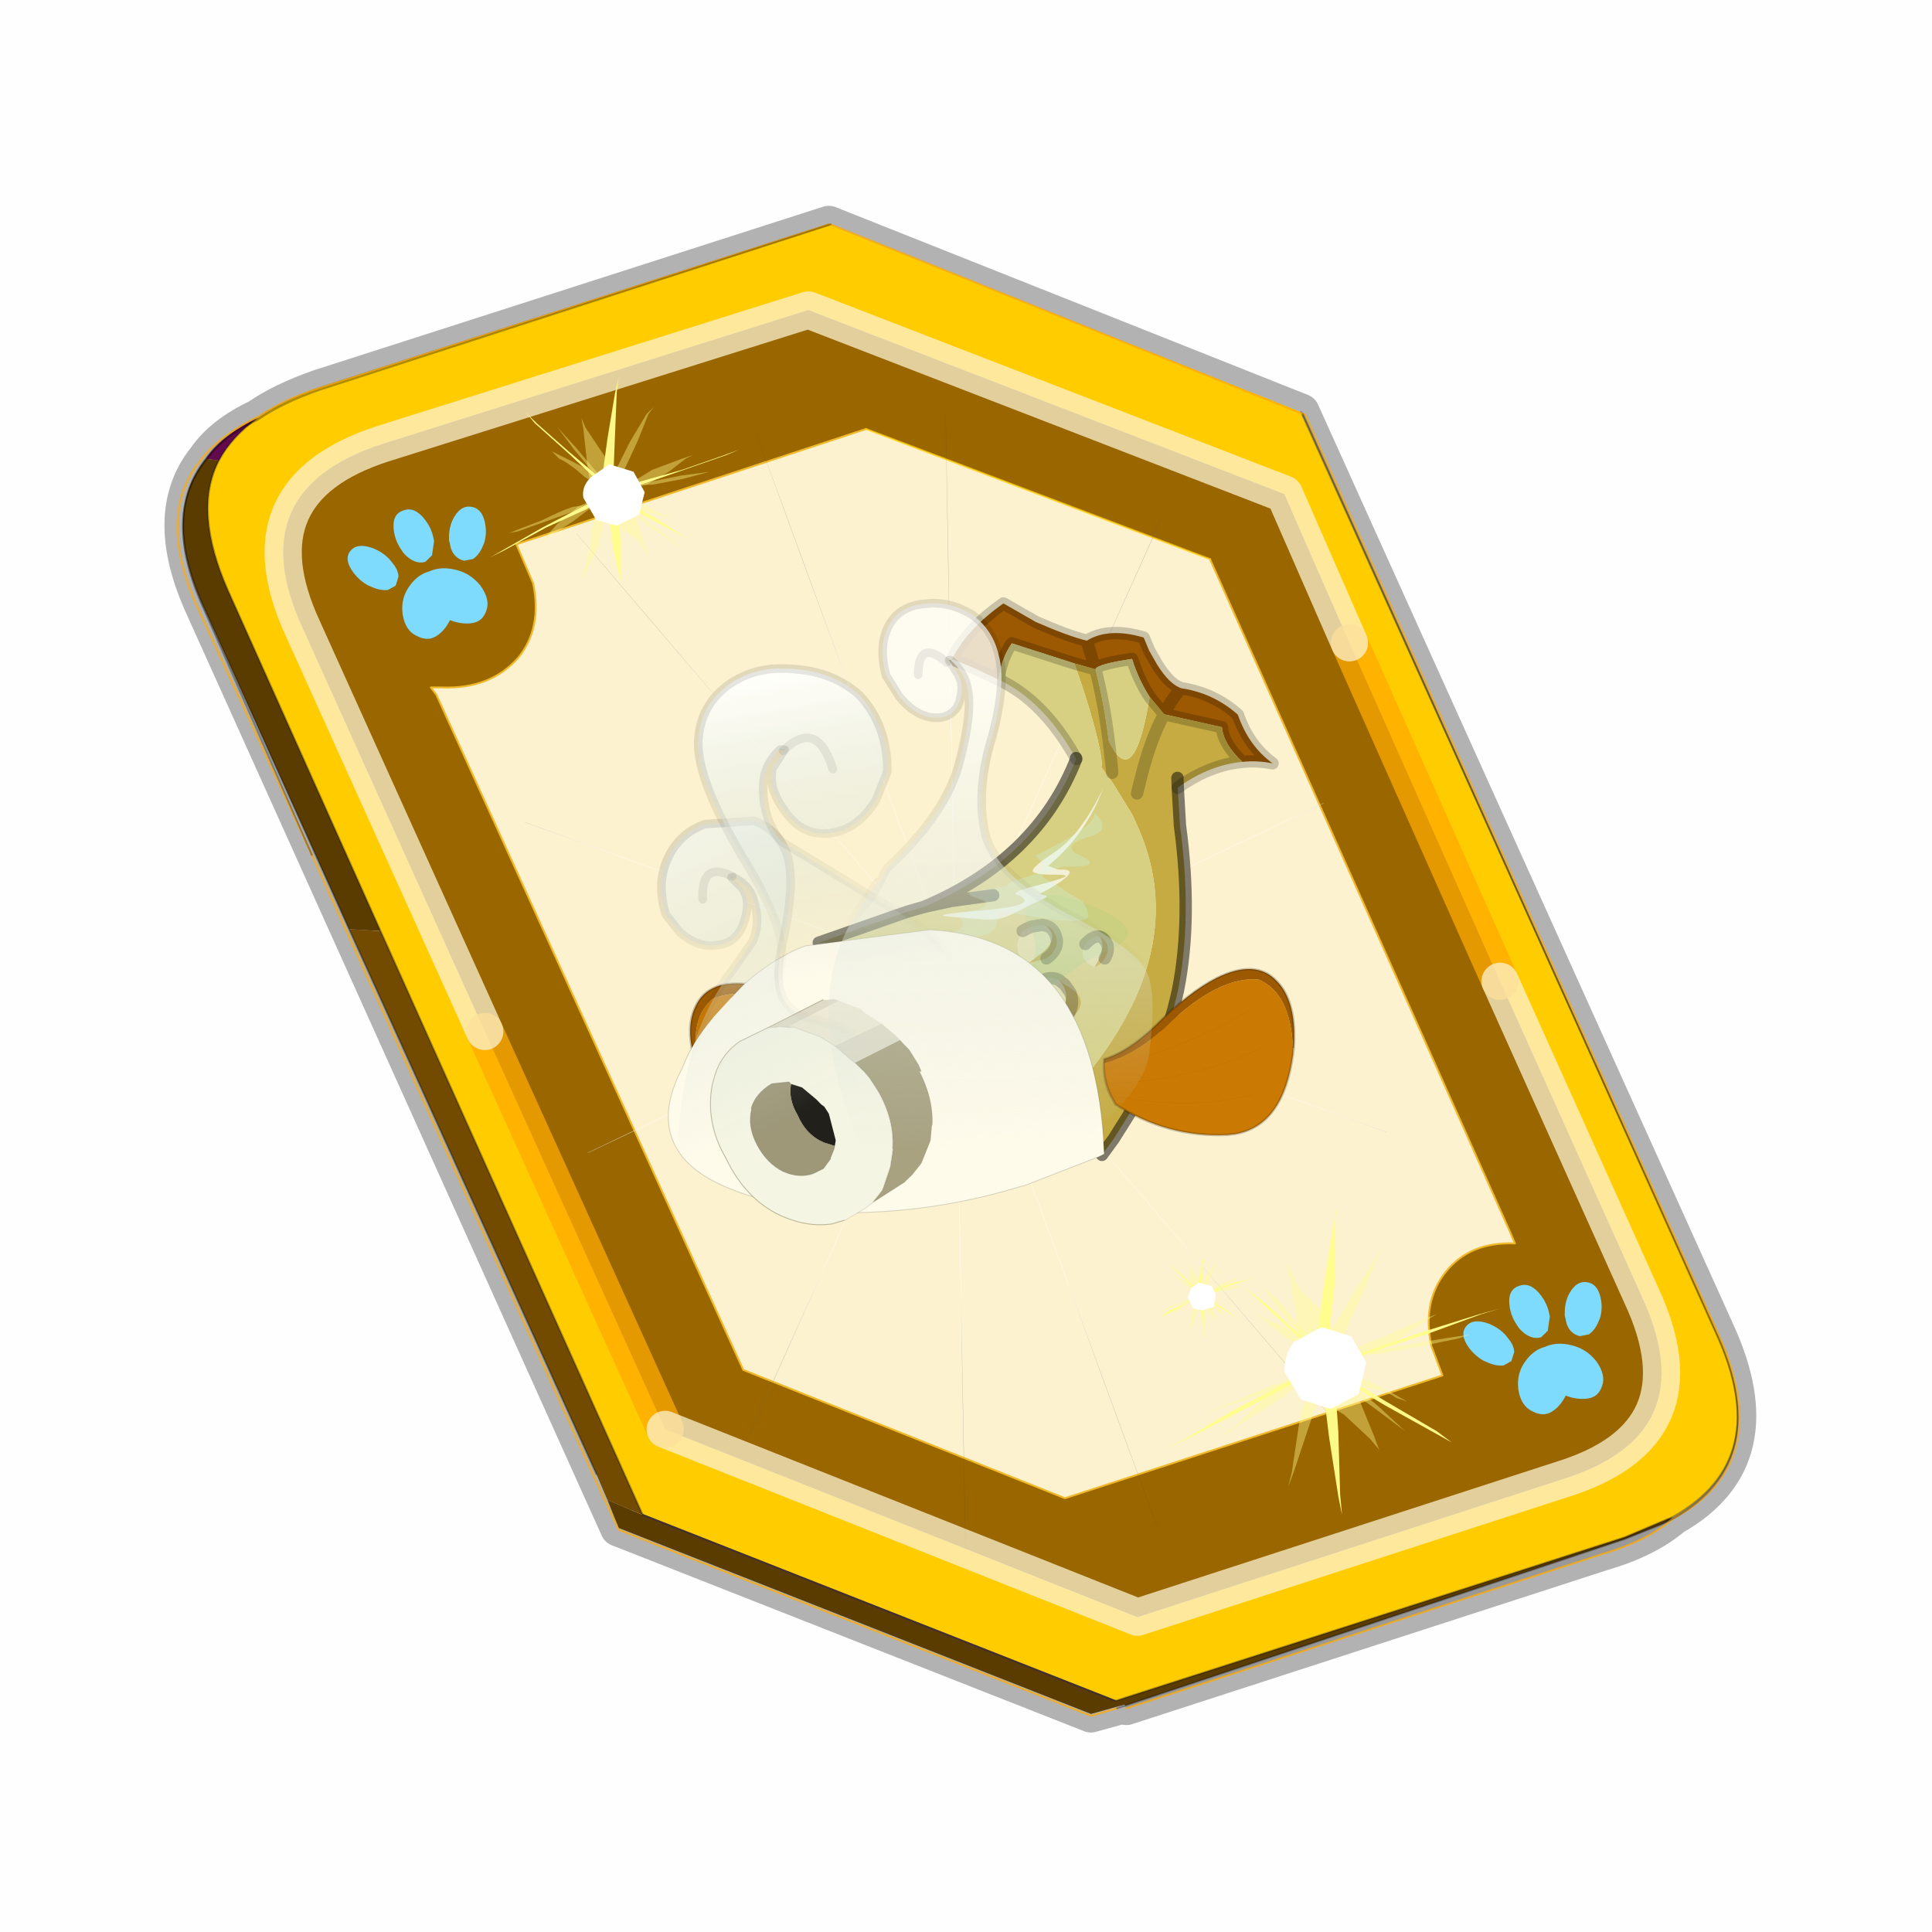 <?xml version="1.0" encoding="UTF-8" standalone="no"?>
<svg xmlns:xlink="http://www.w3.org/1999/xlink" height="60.0px" width="60.0px" xmlns="http://www.w3.org/2000/svg">
  <g transform="matrix(1.0, 0.0, 0.0, 1.0, 0.0, 0.0)">
    <use height="60.0" transform="matrix(1.0, 0.0, 0.0, 1.0, 0.0, 0.0)" width="60.0" xlink:href="#shape0"/>
    <use height="44.85" transform="matrix(1.155, 0.0, 0.0, 1.155, 5.122, 2.003)" width="42.8" xlink:href="#sprite0"/>
  </g>
  <defs>
    <g id="shape0" transform="matrix(1.0, 0.0, 0.0, 1.0, 0.0, 0.0)">
      <path d="M0.0 0.0 L60.0 0.0 60.0 60.0 0.0 60.0 0.0 0.0" fill="#000000" fill-opacity="0.004" fill-rule="evenodd" stroke="none"/>
    </g>
    <g id="sprite0" transform="matrix(1.0, 0.0, 0.0, 1.0, -5.95, -51.0)">
      <use height="41.05" transform="matrix(1.0, 0.0, 0.0, 1.0, 5.95, 54.8)" width="42.8" xlink:href="#sprite1"/>
      <clipPath id="clipPath0" transform="matrix(1.0, 0.0, 0.0, 1.0, 0.0, 0.0)">
        <path d="M46.35 90.05 L45.05 90.6 31.05 95.1 18.7 90.15 7.5 65.15 Q6.55 63.0 7.25 61.65 7.6 61.0 8.3 60.5 8.95 60.05 9.95 59.7 L23.65 55.3 36.35 60.35 47.5 85.05 Q49.1 88.5 46.35 90.05" fill="#003333" fill-rule="evenodd" stroke="none"/>
      </clipPath>
      <g clip-path="url(#clipPath0)">
        <use height="0.0" transform="matrix(1.0, 0.0, 0.0, 1.0, 6.45, 53.4)" width="0.0" xlink:href="#sprite5"/>
      </g>
      <use height="35.35" transform="matrix(0.457, -0.072, 0.072, 0.457, 17.488, 66.79)" width="38.3" xlink:href="#sprite6"/>
      <use height="40.2" transform="matrix(1.0, 0.0, 0.0, 1.0, 6.25, 55.25)" width="42.1" xlink:href="#shape12"/>
      <clipPath id="clipPath1" transform="matrix(1.0, 0.0, 0.0, 1.0, 0.0, 0.0)">
        <path d="M46.35 90.05 L45.05 90.6 31.05 95.1 18.7 90.15 7.5 65.15 Q6.55 63.0 7.25 61.65 7.6 61.0 8.3 60.5 8.95 60.05 9.95 59.7 L23.65 55.3 36.35 60.35 47.5 85.05 Q49.1 88.5 46.35 90.05" fill="#003333" fill-rule="evenodd" stroke="none"/>
      </clipPath>
      <g clip-path="url(#clipPath1)">
        <use height="0.0" transform="matrix(1.0, 0.0, 0.0, 1.0, 9.65, 51.0)" width="0.0" xlink:href="#sprite10"/>
        <use height="0.0" transform="matrix(1.0, 0.0, 0.0, 1.0, 9.65, 51.0)" width="0.0" xlink:href="#sprite10"/>
        <use height="30.6" transform="matrix(1.0, 0.0, 0.0, 1.0, 14.7, 59.4)" width="27.15" xlink:href="#shape13"/>
      </g>
      <use height="0.0" transform="matrix(0.141, -0.038, 0.111, 0.226, 27.2, 74.05)" width="0.0" xlink:href="#sprite3"/>
    </g>
    <g id="sprite1" transform="matrix(1.0, 0.0, 0.0, 1.0, 0.35, -1.45)">
      <use height="13.75" transform="matrix(0.239, -0.087, 0.1, 0.234, 34.25, 31.15)" width="15.1" xlink:href="#sprite2"/>
      <use height="13.75" transform="matrix(0.239, -0.087, 0.1, 0.234, 4.25, 10.3)" width="15.1" xlink:href="#sprite2"/>
      <use height="43.05" transform="matrix(1.0, 0.0, 0.0, 1.0, -1.35, 0.45)" width="44.8" xlink:href="#shape2"/>
      <use height="13.75" transform="matrix(0.239, -0.087, 0.1, 0.234, 34.25, 31.15)" width="15.1" xlink:href="#sprite2"/>
      <use height="13.75" transform="matrix(0.239, -0.087, 0.1, 0.234, 4.25, 10.3)" width="15.1" xlink:href="#sprite2"/>
      <use height="0.0" transform="matrix(0.141, -0.038, 0.111, 0.226, 20.25, 20.65)" width="0.0" xlink:href="#sprite3"/>
      <use height="211.45" transform="matrix(-0.155, 0.051, 0.084, 0.147, 22.604, 3.157)" width="136.6" xlink:href="#sprite4"/>
    </g>
    <g id="sprite2" transform="matrix(1.0, 0.0, 0.0, 1.0, 0.0, 0.0)">
      <use height="13.75" transform="matrix(1.0, 0.0, 0.0, 1.0, 0.0, 0.0)" width="15.1" xlink:href="#shape1"/>
    </g>
    <g id="shape1" transform="matrix(1.0, 0.0, 0.0, 1.0, 0.0, 0.0)">
      <path d="M10.75 4.9 Q10.75 4.6 10.9 4.35 11.25 3.45 11.95 2.75 13.3 1.5 14.35 2.1 15.4 2.7 14.95 4.45 14.7 5.4 14.1 6.15 L13.75 6.5 Q13.1 7.15 12.35 7.35 L11.4 7.2 Q10.95 6.9 10.75 6.4 10.5 5.75 10.75 4.9 M7.5 5.9 Q7.0 5.85 6.6 5.5 6.05 5.0 5.8 4.15 L5.7 3.6 Q5.55 2.65 5.8 1.7 6.25 0.0 7.5 0.0 L7.6 0.0 Q8.85 0.0 9.3 1.7 9.55 2.65 9.4 3.6 L9.3 4.15 8.5 5.5 7.6 5.9 7.5 5.9 M4.35 4.9 Q4.6 5.75 4.35 6.4 L3.7 7.2 2.75 7.35 Q2.0 7.15 1.35 6.5 L1.0 6.15 Q0.4 5.4 0.15 4.45 -0.3 2.7 0.75 2.1 1.8 1.5 3.15 2.75 3.85 3.45 4.2 4.35 L4.35 4.9 M5.5 13.7 Q4.45 13.9 3.65 12.95 2.75 12.0 3.2 10.25 3.7 8.5 5.25 7.6 6.4 6.9 7.55 7.0 8.75 6.9 9.9 7.6 11.45 8.5 11.95 10.25 12.35 12.0 11.5 12.95 10.7 13.9 9.65 13.7 8.55 13.5 7.55 12.6 6.55 13.5 5.5 13.7" fill="#7fdbfe" fill-rule="evenodd" stroke="none"/>
    </g>
    <g id="shape2" transform="matrix(1.0, 0.0, 0.0, 1.0, 1.35, -0.45)">
      <path d="M11.85 37.0 L0.7 12.25 Q-0.45 9.75 0.75 8.25 1.2 7.6 2.15 7.15 2.8 6.7 3.8 6.35 L17.5 1.95 30.2 7.0 41.35 31.7 Q42.95 35.15 40.2 36.7 39.5 37.3 38.3 37.65 L25.5 41.8 25.45 41.75 24.55 42.0 11.85 37.0 Z" fill="none" stroke="#000000" stroke-linecap="round" stroke-linejoin="round" stroke-opacity="0.298" stroke-width="1.0"/>
      <path d="M35.55 22.3 L31.5 13.2 29.75 9.2 16.95 4.25 5.5 7.85 Q1.65 9.1 3.35 12.8 L8.25 23.65 13.1 34.35 25.8 39.4 37.2 35.7 Q41.1 34.5 39.35 30.75 L35.55 22.3 M5.45 20.95 L1.35 11.8 Q0.4 9.65 1.1 8.3 1.45 7.65 2.15 7.15 2.8 6.7 3.8 6.35 L17.5 1.95 30.2 7.0 41.35 31.7 Q42.95 35.15 40.2 36.7 L38.9 37.25 25.2 41.65 12.5 36.65 5.45 20.95" fill="#ffcc00" fill-rule="evenodd" stroke="none"/>
      <path d="M31.5 13.2 L35.55 22.3 39.35 30.75 Q41.1 34.5 37.2 35.7 L25.8 39.4 13.1 34.35 8.25 23.65 3.35 12.8 Q1.65 9.1 5.5 7.85 L16.95 4.25 29.75 9.2 31.5 13.2 M18.5 7.45 L9.1 10.55 9.55 11.6 Q9.8 12.8 9.15 13.6 8.4 14.45 7.1 14.4 L6.8 14.4 6.95 14.6 15.2 32.75 23.85 36.2 34.0 32.9 33.7 32.1 Q33.45 30.9 34.1 30.1 34.75 29.3 35.95 29.35 L35.8 29.0 27.75 10.95 18.5 7.45" fill="#996600" fill-rule="evenodd" stroke="none"/>
      <path d="M27.75 10.95 L35.8 29.0 35.95 29.35 Q34.75 29.3 34.1 30.1 33.45 30.9 33.7 32.1 L34.0 32.9 23.85 36.2 15.2 32.75 6.95 14.6 6.8 14.4 7.1 14.4 Q8.4 14.45 9.15 13.6 9.8 12.8 9.55 11.6 L9.1 10.55 18.5 7.45 27.75 10.95" fill="#fcf2cf" fill-rule="evenodd" stroke="none"/>
      <path d="M1.1 8.3 L0.75 8.25 Q1.2 7.6 2.15 7.15 1.45 7.65 1.1 8.3" fill="#630a4c" fill-rule="evenodd" stroke="none"/>
      <path d="M1.1 8.3 Q0.4 9.65 1.35 11.8 L5.45 20.95 4.6 20.9 0.7 12.25 Q-0.45 9.75 0.75 8.25 L1.1 8.3 M12.5 36.65 L25.2 41.65 38.9 37.25 40.2 36.7 Q39.5 37.3 38.3 37.65 L25.5 41.8 25.45 41.75 24.55 42.0 11.85 37.0 11.55 36.25 12.5 36.65" fill="#5b3c00" fill-rule="evenodd" stroke="none"/>
      <path d="M4.6 20.9 L5.45 20.95 12.5 36.65 11.55 36.25 11.25 35.55 4.6 20.9" fill="#724b00" fill-rule="evenodd" stroke="none"/>
      <path d="M31.5 13.2 L35.55 22.3 M13.1 34.35 L8.25 23.65" fill="none" stroke="#ffaa00" stroke-linecap="round" stroke-linejoin="round" stroke-opacity="0.749" stroke-width="1.0"/>
      <path d="M35.55 22.3 L39.35 30.75 Q41.1 34.5 37.2 35.7 L25.8 39.4 13.1 34.35 M8.25 23.65 L3.35 12.8 Q1.65 9.1 5.5 7.85 L16.95 4.25 29.75 9.2 31.5 13.2" fill="none" stroke="#fcf2cf" stroke-linecap="round" stroke-linejoin="round" stroke-opacity="0.749" stroke-width="1.0"/>
      <path d="M27.75 10.95 L35.8 29.0 35.95 29.35 Q34.75 29.3 34.1 30.1 33.45 30.9 33.7 32.1 L34.0 32.9 23.85 36.2 15.2 32.75 6.95 14.6 6.8 14.4 7.1 14.4 Q8.4 14.45 9.15 13.6 9.8 12.8 9.55 11.6 L9.1 10.55 18.5 7.45" fill="none" stroke="#f0b92b" stroke-linecap="round" stroke-linejoin="round" stroke-width="0.05"/>
      <path d="M5.45 20.95 L1.35 11.8 Q0.4 9.65 1.1 8.3 1.45 7.65 2.15 7.15 2.8 6.7 3.8 6.35 L17.5 1.95 M0.75 8.25 Q-0.45 9.75 0.7 12.25 L4.6 20.9 11.25 35.55 M5.45 20.95 L12.5 36.65 M25.2 41.65 L38.9 37.25 40.2 36.7 Q42.95 35.15 41.35 31.7 L30.2 7.0 M0.75 8.25 Q1.2 7.6 2.15 7.15 M25.5 41.8 L38.3 37.65 Q39.5 37.3 40.2 36.7" fill="none" stroke="#000000" stroke-linecap="round" stroke-linejoin="round" stroke-opacity="0.302" stroke-width="0.05"/>
      <path d="M18.5 7.45 L27.75 10.95" fill="none" stroke="#ffcc00" stroke-linecap="round" stroke-linejoin="round" stroke-opacity="0.749" stroke-width="0.05"/>
      <path d="M12.5 36.65 L25.2 41.65" fill="none" stroke="#432f2f" stroke-linecap="round" stroke-linejoin="round" stroke-width="0.05"/>
    </g>
    <g id="sprite4" transform="matrix(1.0, 0.0, 0.0, 1.0, 0.0, -0.05)">
      <use height="211.55" transform="matrix(1.0, 0.0, 0.0, 1.0, -0.05, 0.0)" width="136.7" xlink:href="#shape3"/>
    </g>
    <g id="shape3" transform="matrix(1.0, 0.0, 0.0, 1.0, 0.05, 0.0)">
      <path d="M136.55 165.8 L68.6 106.0 68.4 106.0 118.25 201.5 M68.3 105.8 L68.35 105.8 68.3 105.8 68.3 105.85 68.4 106.0 68.3 106.0 86.55 211.5 M68.3 105.8 L68.3 105.85 68.3 106.0 68.15 105.95 18.25 151.55 M68.3 105.85 L68.25 105.85 68.3 106.0 50.0 193.2 M68.25 105.85 L68.15 105.95 0.05 97.7 M68.3 105.85 L68.25 105.8 68.25 105.85 M68.25 105.8 L68.2 105.7 0.0 45.7 M68.3 105.8 L68.25 105.75 68.25 105.8 M68.25 105.75 L68.2 105.7 18.25 10.05 M68.6 106.0 L68.35 105.8 118.25 60.15 M86.6 18.35 L68.3 105.8 M136.6 114.25 L68.6 106.0 M68.25 105.75 L49.95 0.05" fill="none" stroke="url(#gradient0)" stroke-linecap="round" stroke-linejoin="round" stroke-width="0.05"/>
    </g>
    <radialGradient cx="0" cy="0" gradientTransform="matrix(0.209, 0.0, 0.0, 0.177, 67.15, 107.2)" gradientUnits="userSpaceOnUse" id="gradient0" r="819.2" spreadMethod="pad">
      <stop offset="0.357" stop-color="#ffffff"/>
      <stop offset="0.671" stop-color="#000000" stop-opacity="0.0"/>
    </radialGradient>
    <g id="sprite6" transform="matrix(1.0, 0.0, 0.0, 1.0, -0.7, -3.7)">
      <use height="34.45" transform="matrix(1.0, 0.0, 0.0, 1.0, 0.7, 4.25)" width="38.3" xlink:href="#sprite7"/>
      <use height="36.35" transform="matrix(1.0, 0.0, 0.0, 1.0, 0.35, 3.2)" width="30.05" xlink:href="#shape11"/>
    </g>
    <g id="sprite7" transform="matrix(1.0, 0.0, 0.0, 1.0, -0.7, -4.45)">
      <use height="69.6" transform="matrix(0.478, 0.0, 0.0, 0.478, 2.175, 4.471)" width="77.05" xlink:href="#sprite8"/>
      <use height="16.5" transform="matrix(1.0, 0.0, 0.0, 1.0, 0.65, 22.45)" width="25.05" xlink:href="#shape10"/>
    </g>
    <g id="sprite8" transform="matrix(1.0, 0.0, 0.0, 1.0, -4.55, -9.35)">
      <use height="72.25" transform="matrix(-0.307, 0.006, 0.036, 0.277, 28.311, 50.067)" width="77.45" xlink:href="#sprite9"/>
      <use height="72.6" transform="matrix(1.0, 0.0, 0.0, 1.0, 20.7, 7.85)" width="62.4" xlink:href="#shape6"/>
      <use height="170.25" transform="matrix(0.456, 0.415, 0.169, -0.138, 20.405, 64.011)" width="29.9" xlink:href="#shape7"/>
      <use height="151.5" transform="matrix(0.141, 0.056, -0.033, 0.125, 43.35, 27.527)" width="118.45" xlink:href="#shape8"/>
      <use height="72.25" transform="matrix(0.307, 0.006, -0.036, 0.277, 55.889, 58.067)" width="77.45" xlink:href="#sprite9"/>
      <use height="16.95" transform="matrix(1.0, 0.0, 0.0, 1.0, 33.65, 36.8)" width="25.6" xlink:href="#shape9"/>
    </g>
    <g id="sprite9" transform="matrix(1.0, 0.0, 0.0, 1.0, 0.6, 0.65)">
      <use height="76.25" transform="matrix(1.0, 0.0, 0.0, 1.0, -2.6, -2.65)" width="81.45" xlink:href="#shape5"/>
    </g>
    <g id="shape5" transform="matrix(1.0, 0.0, 0.0, 1.0, 2.6, 2.65)">
      <path d="M75.9 37.1 L75.55 39.7 75.55 37.05 75.9 37.1" fill="#a1b08a" fill-rule="evenodd" stroke="none"/>
      <path d="M75.55 37.05 L75.9 37.05 75.9 37.1 75.55 37.05" fill="#c6ab42" fill-rule="evenodd" stroke="none"/>
      <path d="M0.1 32.45 Q12.2 30.8 24.4 20.85 24.65 20.6 24.85 20.45 L25.25 20.1 Q46.75 1.35 62.55 5.3 75.2 12.95 75.55 37.05 L75.55 39.7 Q70.95 70.15 51.75 70.95 L49.1 70.9 48.3 70.85 Q24.55 68.45 4.3 50.95 L2.4 46.7 Q1.35 43.95 0.75 41.2 0.1 38.1 0.05 35.1 0.0 33.75 0.1 32.45 M58.45 54.95 Q32.55 58.05 2.4 46.7 32.55 58.05 58.45 54.95 M59.4 17.8 Q34.8 29.9 0.05 35.1 34.8 29.9 59.4 17.8 M62.35 35.45 Q33.0 45.6 0.75 41.2 33.0 45.6 62.35 35.45" fill="#ca7902" fill-rule="evenodd" stroke="none"/>
      <path d="M0.1 32.45 L0.25 30.6 Q9.95 28.9 21.3 18.95 34.7 6.6 45.9 2.15 61.7 -3.9 69.8 7.1 71.55 9.35 72.8 12.05 77.25 21.6 75.9 37.05 L75.55 37.05 Q75.2 12.95 62.55 5.3 46.75 1.35 25.25 20.1 L24.85 20.45 Q24.65 20.6 24.4 20.85 12.2 30.8 0.1 32.45" fill="#9c5901" fill-rule="evenodd" stroke="none"/>
      <path d="M2.4 46.7 Q32.55 58.05 58.45 54.95 M0.05 35.1 Q34.8 29.9 59.4 17.8 M0.75 41.2 Q33.0 45.6 62.35 35.45" fill="none" stroke="#000000" stroke-linecap="square" stroke-linejoin="miter-clip" stroke-miterlimit="3.0" stroke-opacity="0.153" stroke-width="0.05"/>
      <path d="M75.9 37.05 Q77.25 21.6 72.8 12.05 71.55 9.35 69.8 7.1 61.7 -3.9 45.9 2.15 34.7 6.6 21.3 18.95 9.95 28.9 0.25 30.6 L0.1 32.45 Q0.0 33.75 0.05 35.1 0.1 38.1 0.75 41.2 1.35 43.95 2.4 46.7 L4.3 50.95 Q24.55 68.45 48.3 70.85 L49.1 70.9 51.75 70.95 Q70.95 70.15 75.55 39.7 L75.9 37.1 75.9 37.05" fill="none" stroke="#000000" stroke-linecap="square" stroke-linejoin="miter-clip" stroke-miterlimit="3.0" stroke-opacity="0.2" stroke-width="1.0"/>
      <path d="M2.4 46.7 L1.4 46.55" fill="none" stroke="#000000" stroke-linecap="square" stroke-linejoin="miter-clip" stroke-miterlimit="3.0" stroke-opacity="0.2" stroke-width="0.05"/>
    </g>
    <g id="shape6" transform="matrix(1.0, 0.0, 0.0, 1.0, -20.7, -7.85)">
      <path d="M49.5 19.15 Q46.0 16.7 44.3 15.85 46.65 12.5 51.55 10.1 L55.1 12.95 Q58.7 15.25 60.85 16.15 63.75 14.95 67.75 16.85 L68.15 18.5 68.85 20.35 Q69.95 22.95 71.3 23.65 75.1 24.85 77.6 27.9 78.3 31.85 80.85 34.4 79.1 33.75 77.25 33.65 75.3 31.15 75.45 29.1 L68.75 26.45 67.35 24.1 Q66.35 21.85 65.95 19.2 61.65 19.15 61.35 19.75 L58.95 18.65 51.8 15.05 Q50.3 16.6 49.5 19.15 M60.85 16.15 L61.35 19.75 60.85 16.15 M71.3 23.65 Q69.95 24.75 68.75 26.45 69.95 24.75 71.3 23.65" fill="#9c5901" fill-rule="evenodd" stroke="none"/>
      <path d="M77.25 33.65 Q73.4 33.4 69.35 35.35 L69.0 35.55 68.55 40.1 Q68.3 51.4 65.2 59.85 62.15 67.7 56.75 74.1 L54.65 76.5 52.95 78.2 32.5 78.2 27.3 77.4 26.8 58.6 Q33.3 64.15 42.5 68.85 40.75 73.9 48.4 68.45 L51.9 68.55 52.5 68.45 Q67.35 55.1 63.6 40.0 L63.05 37.95 61.3 33.75 60.25 31.7 60.1 31.4 60.3 31.55 Q60.7 28.45 58.95 18.65 L61.35 19.75 Q61.75 23.8 61.6 28.6 L61.45 32.2 61.4 32.5 61.45 32.2 61.6 28.6 Q63.6 35.4 67.35 24.1 L68.75 26.45 75.45 29.1 Q75.3 31.15 77.25 33.65 M69.0 35.55 L69.15 34.35 69.0 35.55 M68.75 26.45 Q66.65 29.2 64.8 33.55 L64.0 35.45 64.8 33.55 Q66.65 29.2 68.75 26.45" fill="#c6ab42" fill-rule="evenodd" stroke="none"/>
      <path d="M26.8 58.6 L26.45 47.85 22.95 47.35 34.2 45.3 36.25 45.05 Q50.75 41.45 57.35 30.15 54.55 22.5 49.5 19.15 50.3 16.6 51.8 15.05 L58.95 18.65 Q60.7 28.45 60.3 31.55 L60.1 31.4 60.25 31.7 61.3 33.75 63.05 37.95 63.6 40.0 Q67.35 55.1 52.5 68.45 L51.9 68.55 48.4 68.45 Q40.75 73.9 42.5 68.85 33.3 64.15 26.8 58.6 M61.35 19.75 Q61.65 19.15 65.95 19.2 66.35 21.85 67.35 24.1 63.6 35.4 61.6 28.6 61.75 23.8 61.35 19.75 M57.35 30.05 L57.35 30.15 57.35 30.05 M44.8 44.95 L39.65 44.85 36.25 45.05 39.65 44.85 44.8 44.95" fill="#d7d082" fill-rule="evenodd" stroke="none"/>
      <path d="M49.5 19.15 Q46.0 16.7 44.3 15.85 46.65 12.5 51.55 10.1 L55.1 12.95 Q58.7 15.25 60.85 16.15 63.75 14.95 67.75 16.85 L68.15 18.5 68.85 20.35 Q69.95 22.95 71.3 23.65 75.1 24.85 77.6 27.9 78.3 31.85 80.85 34.4 79.1 33.75 77.25 33.65 73.4 33.4 69.35 35.35 L69.0 35.55 M57.35 30.15 Q54.55 22.5 49.5 19.15 50.3 16.6 51.8 15.05 L58.95 18.65 61.35 19.75 60.85 16.15 M68.75 26.45 L75.45 29.1 Q75.3 31.15 77.25 33.65 M61.35 19.75 Q61.65 19.15 65.95 19.2 66.35 21.85 67.35 24.1 L68.75 26.45 Q69.95 24.75 71.3 23.65 M61.4 32.5 L61.45 32.2 61.6 28.6 Q61.75 23.8 61.35 19.75 M64.0 35.45 L64.8 33.55 Q66.65 29.2 68.75 26.45" fill="none" stroke="#000000" stroke-linecap="round" stroke-linejoin="round" stroke-opacity="0.2" stroke-width="1.5"/>
      <path d="M69.0 35.55 L68.55 40.1 Q68.3 51.4 65.2 59.85 62.15 67.7 56.75 74.1 L54.65 76.5 52.95 78.2 M22.95 47.35 L34.2 45.3 36.25 45.05 Q50.75 41.45 57.35 30.15 L57.35 30.05 M69.15 34.35 L69.0 35.55 M36.25 45.05 L39.65 44.85 44.8 44.95" fill="none" stroke="#000000" stroke-linecap="round" stroke-linejoin="round" stroke-opacity="0.498" stroke-width="1.5"/>
      <path d="M50.55 49.65 L50.55 49.6 Q51.55 50.05 51.6 51.5 51.5 52.85 50.0 53.55 L47.7 53.8 49.65 52.75 Q51.85 51.35 50.75 49.9 L50.65 49.7 50.55 49.65 M44.6 54.55 Q45.25 54.8 45.6 55.45 L45.65 55.5 46.05 56.95 Q46.0 58.7 44.2 59.75 46.0 58.7 46.05 56.95 L45.65 55.5 Q48.7 57.8 45.25 59.55 L44.2 59.75 Q43.45 59.75 43.05 59.4 46.6 57.45 45.1 55.2 L44.6 54.55 M51.05 56.35 L51.7 57.05 Q54.55 59.15 52.35 60.85 50.2 62.6 49.05 61.45 52.6 59.45 51.35 56.8 L51.05 56.35 M56.8 51.95 Q57.3 52.15 57.55 53.0 57.7 53.85 57.0 54.65 56.35 55.35 55.6 55.5 57.3 53.6 56.9 52.2 L56.8 51.95 M51.2 61.1 Q52.5 59.9 52.25 58.2 L51.7 57.05 52.25 58.2 Q52.5 59.9 51.2 61.1 M51.5 62.95 L51.0 62.45 51.75 63.0 Q53.8 66.1 49.15 66.8 51.05 66.35 51.65 64.9 51.95 63.7 51.5 62.95 51.95 63.7 51.65 64.9 51.05 66.35 49.15 66.8 L49.1 66.85 48.8 66.9 46.5 66.55 Q52.8 65.7 51.5 62.95" fill="#c6ab42" fill-rule="evenodd" stroke="none"/>
      <path d="M50.55 49.6 L50.55 49.65 50.4 49.55 50.55 49.6" fill="#7c2e2e" fill-rule="evenodd" stroke="none"/>
      <path d="M50.55 49.65 L50.65 49.7 50.75 49.9 Q51.85 51.35 49.65 52.75 L47.7 53.8 Q45.7 52.05 47.65 49.8 48.3 49.55 48.85 49.45 L49.1 49.45 50.2 49.45 50.4 49.55 50.55 49.65 M44.6 54.55 L45.1 55.2 Q46.6 57.45 43.05 59.4 40.55 57.5 40.9 55.0 43.3 54.05 44.6 54.55 M47.4 56.9 Q49.75 55.4 51.05 56.35 L51.35 56.8 Q52.6 59.45 49.05 61.45 46.35 58.75 47.4 56.9 M56.8 51.95 L56.9 52.2 Q57.3 53.6 55.6 55.5 53.65 54.2 54.95 52.55 56.1 51.65 56.8 51.95 M51.0 62.45 L51.5 62.95 Q52.8 65.7 46.5 66.55 43.35 63.65 46.95 61.85 L49.4 61.9 51.0 62.45" fill="#e2dea5" fill-rule="evenodd" stroke="none"/>
      <path d="M50.0 53.55 Q51.5 52.85 51.6 51.5 51.55 50.05 50.55 49.6 L50.4 49.55 50.2 49.45 49.1 49.45 48.85 49.45 Q48.3 49.55 47.65 49.8 M45.6 55.45 Q45.25 54.8 44.6 54.55 43.3 54.05 40.9 55.0 M44.2 59.75 Q46.0 58.7 46.05 56.95 L45.65 55.5 M47.4 56.9 Q49.75 55.4 51.05 56.35 L51.7 57.05 52.25 58.2 Q52.5 59.9 51.2 61.1 M57.0 54.65 Q57.7 53.85 57.55 53.0 57.3 52.15 56.8 51.95 56.1 51.65 54.95 52.55 M51.0 62.45 L51.5 62.95 Q51.95 63.7 51.65 64.9 51.05 66.35 49.15 66.8 L48.8 66.9 M51.0 62.45 L49.4 61.9 46.95 61.85" fill="none" stroke="#010101" stroke-linecap="round" stroke-linejoin="round" stroke-opacity="0.302" stroke-width="1.5"/>
    </g>
    <g id="shape7" transform="matrix(1.0, 0.0, 0.0, 1.0, 21.5, -7.75)">
      <path d="M3.9 10.0 Q-0.95 19.8 3.9 35.45 8.7 51.1 3.25 75.65 -2.25 100.15 -0.1 111.0 0.55 139.35 4.3 160.95 8.0 182.5 -5.15 174.2 -18.3 165.95 -12.1 147.0 -2.95 137.05 -5.85 107.75 -8.75 78.45 -17.9 58.75 -27.1 39.05 3.9 10.0" fill="url(#gradient1)" fill-rule="evenodd" stroke="none"/>
      <path d="M3.9 10.0 Q-0.95 19.8 3.9 35.45 8.7 51.1 3.25 75.65 -2.25 100.15 -0.1 111.0" fill="none" stroke="#759e3f" stroke-linecap="round" stroke-linejoin="round" stroke-opacity="0.255" stroke-width="1.5"/>
    </g>
    <linearGradient gradientTransform="matrix(0.0, -0.076, 0.016, 0.0, -7.0, 101.5)" gradientUnits="userSpaceOnUse" id="gradient1" spreadMethod="pad" x1="-819.2" x2="819.2">
      <stop offset="0.0" stop-color="#16cc71" stop-opacity="0.063"/>
      <stop offset="1.0" stop-color="#b1c991" stop-opacity="0.329"/>
    </linearGradient>
    <g id="shape8" transform="matrix(1.0, 0.0, 0.0, 1.0, 59.2, 75.75)">
      <path d="M56.15 -62.9 Q44.4 -22.1 21.2 7.7 29.0 9.25 30.55 8.8 35.4 7.25 37.55 7.65 45.1 9.0 17.9 34.5 16.4 35.75 20.9 35.5 25.4 35.25 19.25 40.05 13.05 44.8 2.2 54.75 -8.7 64.65 -14.75 67.3 -20.8 69.95 -28.6 71.05 L-54.15 75.25 Q-71.9 78.35 -27.2 62.25 17.45 46.15 0.75 41.05 -9.3 41.5 10.85 29.95 31.0 18.35 35.15 14.8 39.25 11.2 27.05 14.55 14.8 17.9 10.2 16.6 5.6 15.25 25.35 -6.25 45.05 -27.75 59.25 -75.75 L56.15 -62.9" fill="#ffffff" fill-opacity="0.671" fill-rule="evenodd" stroke="none"/>
    </g>
    <g id="shape9" transform="matrix(1.0, 0.0, 0.0, 1.0, -33.65, -36.8)">
      <path d="M53.9 42.85 Q59.3 43.85 55.45 41.45 54.3 40.25 56.95 39.8 60.65 39.6 58.4 36.8 59.25 38.35 50.6 41.0 52.4 43.1 50.05 43.25 L47.15 43.7 46.75 43.95 46.65 44.1 43.3 44.15 Q40.85 44.0 42.8 45.0 44.8 45.95 42.8 46.35 L39.9 46.55 Q42.95 49.55 33.65 48.3 36.9 49.55 38.1 52.0 39.3 54.5 40.65 53.45 42.0 52.4 40.0 50.55 39.15 49.55 39.55 49.55 L41.25 49.75 43.65 49.45 Q44.45 49.1 44.8 48.2 L45.0 47.35 Q44.75 46.85 46.45 47.35 56.0 50.75 55.85 49.05 55.7 47.35 54.9 46.95 L53.75 46.0 53.05 45.3 51.45 44.05 Q50.1 43.05 53.9 42.85" fill="#ccffff" fill-opacity="0.231" fill-rule="evenodd" stroke="none"/>
    </g>
    <g id="shape10" transform="matrix(1.0, 0.0, 0.0, 1.0, -0.65, -22.45)">
      <path d="M5.45 25.0 L6.3 24.35 Q7.45 23.6 8.65 23.15 9.4 22.85 10.15 22.7 L17.45 22.9 Q26.55 24.8 25.55 36.4 L25.5 36.8 25.45 37.35 25.15 37.45 20.55 38.45 20.4 38.45 20.05 38.5 Q14.75 39.2 9.6 38.3 3.75 36.7 1.75 34.45 -0.45 31.9 2.0 28.6 2.8 27.2 4.2 26.0 L5.45 25.0" fill="#fffbeb" fill-rule="evenodd" stroke="none"/>
      <path d="M4.2 26.0 Q2.8 27.2 2.0 28.6 -0.45 31.9 1.75 34.45 3.75 36.7 9.6 38.3 14.75 39.2 20.05 38.5 L20.4 38.45 20.55 38.45 25.15 37.45 25.45 37.35 25.5 36.8 25.55 36.4 Q26.55 24.8 17.45 22.9 L10.15 22.7 Q9.4 22.85 8.65 23.15 7.45 23.6 6.3 24.35 L5.45 25.0" fill="none" stroke="#000000" stroke-linecap="round" stroke-linejoin="round" stroke-opacity="0.153" stroke-width="0.05"/>
      <path d="M14.75 28.95 L14.95 29.25 15.2 29.6 15.6 30.55 15.7 30.95 15.6 30.95 Q16.15 32.65 15.85 34.1 L15.8 34.2 15.65 34.8 15.6 35.0 14.95 36.1 14.85 36.25 14.25 36.8 13.75 37.15 11.7 38.05 12.35 37.45 12.45 37.3 13.05 36.15 13.35 35.2 13.35 35.1 Q13.7 33.5 13.05 31.75 L12.65 30.85 12.4 30.45 11.95 29.85 14.75 28.95" fill="#a8a281" fill-rule="evenodd" stroke="none"/>
      <path d="M11.6 26.15 L12.65 26.75 12.75 26.8 13.0 27.1 13.45 27.5 13.5 27.55 13.85 27.85 10.95 28.7 10.9 28.65 10.2 28.05 10.1 28.0 8.75 27.25 8.6 27.25 8.6 27.15 11.6 26.15" fill="#ede9d4" fill-rule="evenodd" stroke="none"/>
      <path d="M14.75 28.95 L11.95 29.85 11.85 29.75 10.95 28.7 13.85 27.85 14.4 28.5 14.5 28.6 14.75 28.95 M11.6 26.15 L8.6 27.15 8.6 27.25 8.35 27.2 8.0 27.1 7.7 27.1 7.3 27.05 10.7 25.95 10.9 26.0 11.15 26.0 11.3 26.0 11.6 26.15" fill="#dedac7" fill-rule="evenodd" stroke="none"/>
      <path d="M11.95 29.85 L12.4 30.45 12.65 30.85 13.05 31.75 Q13.7 33.5 13.35 35.1 L13.35 35.2 13.05 36.15 12.45 37.3 12.35 37.45 11.7 38.05 11.25 38.3 10.0 38.8 9.95 38.8 9.2 38.9 Q7.75 38.9 6.3 37.95 4.45 36.7 3.7 34.2 2.8 31.9 3.6 29.75 L3.7 29.55 Q4.1 28.55 5.0 27.9 L5.5 27.6 7.3 27.05 7.7 27.1 8.0 27.1 8.35 27.2 8.6 27.25 8.75 27.25 10.1 28.0 10.2 28.05 10.9 28.65 10.95 28.7 11.85 29.75 11.95 29.85" fill="#f5f5e3" fill-rule="evenodd" stroke="none"/>
      <path d="M11.95 29.85 L12.4 30.45 12.65 30.85 13.05 31.75 Q13.7 33.5 13.35 35.1 L13.35 35.2 13.05 36.15 12.45 37.3 12.35 37.45 11.7 38.05 13.75 37.15 M8.6 27.25 L8.75 27.25 10.1 28.0 10.2 28.05 10.9 28.65 10.95 28.7 11.85 29.75 11.95 29.85 M7.3 27.05 L7.7 27.1 8.0 27.1 8.35 27.2 8.6 27.25 M10.0 38.8 L11.25 38.3 11.7 38.05" fill="none" stroke="#000000" stroke-linecap="round" stroke-linejoin="round" stroke-opacity="0.102" stroke-width="0.05"/>
      <path d="M10.7 25.95 L7.3 27.05 5.5 27.6 5.0 27.9 Q4.1 28.55 3.7 29.55 L3.6 29.75 Q2.8 31.9 3.7 34.2 4.45 36.7 6.3 37.95 7.75 38.9 9.2 38.9 L9.95 38.8" fill="none" stroke="#9e9879" stroke-linecap="round" stroke-linejoin="round" stroke-opacity="0.69" stroke-width="0.05"/>
      <path d="M10.05 34.45 L10.15 34.15 10.15 34.1 10.0 32.55 9.8 32.1 9.65 31.95 9.4 31.6 8.7 30.8 8.1 30.5 Q7.8 31.35 8.2 32.35 8.5 33.55 9.45 34.15 L10.05 34.45" fill="#22201a" fill-rule="evenodd" stroke="none"/>
      <path d="M10.05 34.45 L9.45 34.15 Q8.5 33.55 8.2 32.35 7.8 31.35 8.1 30.5 L8.0 30.35 7.95 30.35 7.0 30.3 Q6.0 30.7 5.6 31.5 L5.6 31.6 Q5.2 32.55 5.6 33.7 6.0 34.85 6.85 35.45 7.7 36.0 8.55 35.85 L9.2 35.65 9.7 35.15 9.7 35.1 10.0 34.6 10.05 34.45" fill="#9e9879" fill-rule="evenodd" stroke="none"/>
      <path d="M8.1 30.5 L8.7 30.8 9.4 31.6 9.65 31.95 9.8 32.1 10.0 32.55 10.15 34.1 10.15 34.15 10.05 34.45 9.45 34.15 Q8.5 33.55 8.2 32.35 7.8 31.35 8.1 30.5 L8.0 30.35 7.95 30.35 7.0 30.3 Q6.0 30.7 5.6 31.5 L5.6 31.6 Q5.2 32.55 5.6 33.7 6.0 34.85 6.85 35.45 7.7 36.0 8.55 35.85 L9.2 35.65 9.7 35.15 9.7 35.1 10.0 34.6 10.05 34.45" fill="none" stroke="#000000" stroke-linecap="round" stroke-linejoin="round" stroke-opacity="0.102" stroke-width="0.05"/>
    </g>
    <g id="shape11" transform="matrix(1.0, 0.0, 0.0, 1.0, -0.35, -3.2)">
      <path d="M6.65 17.9 Q7.45 18.45 7.6 19.3 7.85 20.7 7.2 21.75 L5.7 23.3 Q3.45 25.4 2.2 28.75 0.95 32.15 1.1 33.6 1.25 35.0 3.5 35.65 L7.15 35.9 Q8.45 35.5 9.55 34.55 10.65 33.6 11.65 31.3 12.65 29.0 12.35 28.35 12.1 27.6 9.75 26.7 7.45 25.7 8.85 22.25 10.2 18.75 9.95 17.1 9.65 15.55 8.35 14.85 L5.5 14.6 Q4.0 14.9 3.15 16.1 2.15 17.5 2.45 19.45 L3.1 20.6 Q4.0 21.65 5.05 21.65 6.25 21.75 6.85 20.6 7.35 19.65 7.2 19.0 L7.1 18.65 6.55 17.9 6.65 17.9" fill="url(#gradient2)" fill-rule="evenodd" stroke="none"/>
      <path d="M6.55 17.9 L7.1 18.65 7.2 19.0 Q7.35 19.65 6.85 20.6 6.25 21.75 5.05 21.65 4.0 21.65 3.1 20.6 L2.45 19.45 Q2.15 17.5 3.15 16.1 4.0 14.9 5.5 14.6 L8.35 14.85 Q9.65 15.55 9.95 17.1 10.2 18.75 8.85 22.25 7.45 25.7 9.75 26.7 12.1 27.6 12.35 28.35 12.65 29.0 11.65 31.3 10.65 33.6 9.55 34.55 8.45 35.5 7.15 35.9 L3.5 35.65 Q1.25 35.0 1.1 33.6 0.95 32.15 2.2 28.75 3.45 25.4 5.7 23.3 L7.2 21.75 Q7.85 20.7 7.6 19.3 7.45 18.45 6.65 17.9" fill="none" stroke="url(#gradient3)" stroke-linecap="round" stroke-linejoin="round" stroke-width="0.5"/>
      <path d="M6.65 17.9 L6.55 17.9 Z" fill="none" stroke="url(#gradient4)" stroke-linecap="round" stroke-linejoin="round" stroke-width="0.05"/>
      <path d="M6.6 17.85 Q4.95 16.65 4.7 18.9" fill="none" stroke="#000000" stroke-linecap="round" stroke-linejoin="round" stroke-opacity="0.071" stroke-width="0.5"/>
      <path d="M10.75 11.05 L9.85 12.05 9.75 12.55 Q9.6 13.45 10.3 14.75 11.15 16.3 12.8 16.25 14.35 16.2 15.55 14.75 L16.45 13.25 Q16.9 10.6 15.55 8.6 14.25 7.0 12.0 6.5 9.9 5.95 8.15 6.8 6.25 7.75 5.85 9.9 5.5 12.15 7.4 16.9 9.4 21.65 8.55 23.55 7.65 25.45 5.75 26.4 3.85 27.3 2.8 30.8 1.75 34.25 4.4 33.35 7.1 32.45 9.4 32.75 11.7 33.0 14.3 30.85 16.85 28.7 17.3 28.55 17.7 28.35 18.45 26.15 19.15 23.9 14.65 20.45 L9.75 16.3 Q8.85 14.85 9.2 12.95 9.4 11.75 10.5 11.0 L10.75 11.05" fill="url(#gradient5)" fill-rule="evenodd" stroke="none"/>
      <path d="M10.5 11.0 L10.75 11.05" fill="none" stroke="url(#gradient6)" stroke-linecap="round" stroke-linejoin="round" stroke-width="0.05"/>
      <path d="M10.75 11.05 L9.85 12.05 9.75 12.55 Q9.6 13.45 10.3 14.75 11.15 16.3 12.8 16.25 14.35 16.2 15.55 14.75 L16.45 13.25 Q16.9 10.6 15.55 8.6 14.25 7.0 12.0 6.5 9.9 5.95 8.15 6.8 6.25 7.75 5.85 9.9 5.5 12.15 7.4 16.9 9.4 21.65 8.55 23.55 7.65 25.45 5.75 26.4 3.85 27.3 2.8 30.8 1.75 34.25 4.4 33.35 7.1 32.45 9.4 32.75 11.7 33.0 14.3 30.85 16.85 28.7 17.3 28.55 17.7 28.35 18.45 26.15 19.15 23.9 14.65 20.45 L9.75 16.3 Q8.85 14.85 9.2 12.95 9.4 11.75 10.5 11.0 Z" fill="none" stroke="url(#gradient7)" stroke-linecap="round" stroke-linejoin="round" stroke-width="0.5"/>
      <path d="M10.65 11.1 Q12.9 9.5 13.35 12.6" fill="none" stroke="#000000" stroke-linecap="round" stroke-linejoin="round" stroke-opacity="0.071" stroke-width="0.5"/>
      <path d="M13.15 21.4 L13.1 21.45 Q9.65 25.6 11.25 33.25 12.8 40.95 20.35 38.0 28.0 34.95 28.95 31.75 29.9 28.5 29.55 27.15 29.25 25.75 25.4 22.95 21.6 20.0 21.5 17.5 21.4 15.0 22.8 12.15 24.1 9.2 23.9 7.55 23.8 6.05 22.75 5.0 21.55 4.0 20.25 3.95 18.8 3.8 18.0 4.7 17.05 5.75 17.25 7.7 L17.8 9.0 Q18.45 10.15 19.4 10.5 20.45 10.85 21.1 10.1 21.55 9.35 21.5 8.7 L21.4 8.3 21.0 7.4 21.1 7.4 Q21.75 8.2 21.8 9.05 21.95 10.45 20.7 13.3 19.5 16.15 15.6 18.75 L14.45 20.25 Q15.9 18.25 13.15 21.4 L14.45 20.25 13.15 21.4" fill="url(#gradient8)" fill-rule="evenodd" stroke="none"/>
      <path d="M21.0 7.4 L21.4 8.3 21.5 8.7 Q21.55 9.35 21.1 10.1 20.45 10.85 19.4 10.5 18.45 10.15 17.8 9.0 L17.25 7.7 Q17.05 5.75 18.0 4.7 18.8 3.8 20.25 3.95 21.55 4.0 22.75 5.0 23.8 6.05 23.9 7.55 24.1 9.2 22.8 12.15 21.4 15.0 21.5 17.5 21.6 20.0 25.4 22.95 29.25 25.75 29.55 27.15 29.9 28.5 28.95 31.75 28.0 34.95 20.35 38.0 12.8 40.95 11.25 33.25 9.65 25.6 13.1 21.45 L13.15 21.4 14.45 20.25 15.6 18.75 Q19.5 16.15 20.7 13.3 21.95 10.45 21.8 9.05 21.75 8.2 21.1 7.4 M13.15 21.4 Q15.9 18.25 14.45 20.25" fill="none" stroke="url(#gradient9)" stroke-linecap="round" stroke-linejoin="round" stroke-width="0.5"/>
      <path d="M21.1 7.4 L21.0 7.4 Z" fill="none" stroke="url(#gradient10)" stroke-linecap="round" stroke-linejoin="round" stroke-width="0.05"/>
      <path d="M20.85 7.5 Q19.45 5.85 19.1 7.95" fill="none" stroke="#000000" stroke-linecap="round" stroke-linejoin="round" stroke-opacity="0.071" stroke-width="0.5"/>
    </g>
    <linearGradient gradientTransform="matrix(5.0E-4, 0.015, 0.007, -0.002, 6.5, 20.2)" gradientUnits="userSpaceOnUse" id="gradient2" spreadMethod="pad" x1="-819.2" x2="819.2">
      <stop offset="0.0" stop-color="#fffffa"/>
      <stop offset="1.0" stop-color="#c8d8ce" stop-opacity="0.0"/>
    </linearGradient>
    <linearGradient gradientTransform="matrix(0.001, 0.007, -0.007, -2.0E-4, 7.05, 22.65)" gradientUnits="userSpaceOnUse" id="gradient3" spreadMethod="pad" x1="-819.2" x2="819.2">
      <stop offset="0.0" stop-color="#000000" stop-opacity="0.102"/>
      <stop offset="1.0" stop-color="#000000" stop-opacity="0.0"/>
    </linearGradient>
    <linearGradient gradientTransform="matrix(0.001, 0.007, -0.007, -2.0E-4, 7.05, 22.65)" gradientUnits="userSpaceOnUse" id="gradient4" spreadMethod="pad" x1="-819.2" x2="819.2">
      <stop offset="0.0" stop-color="#000000" stop-opacity="0.071"/>
      <stop offset="1.0" stop-color="#000000" stop-opacity="0.0"/>
    </linearGradient>
    <linearGradient gradientTransform="matrix(-0.002, 0.011, 0.007, -1.0E-4, 8.55, 15.65)" gradientUnits="userSpaceOnUse" id="gradient5" spreadMethod="pad" x1="-819.2" x2="819.2">
      <stop offset="0.0" stop-color="#fffffa"/>
      <stop offset="1.0" stop-color="#c8d8ce" stop-opacity="0.0"/>
    </linearGradient>
    <linearGradient gradientTransform="matrix(-0.002, 0.009, 0.011, -1.0E-4, 10.2, 17.7)" gradientUnits="userSpaceOnUse" id="gradient6" spreadMethod="pad" x1="-819.2" x2="819.2">
      <stop offset="0.0" stop-color="#000000" stop-opacity="0.071"/>
      <stop offset="1.0" stop-color="#000000" stop-opacity="0.0"/>
    </linearGradient>
    <linearGradient gradientTransform="matrix(-0.002, 0.009, 0.011, -1.0E-4, 10.2, 17.7)" gradientUnits="userSpaceOnUse" id="gradient7" spreadMethod="pad" x1="-819.2" x2="819.2">
      <stop offset="0.0" stop-color="#000000" stop-opacity="0.102"/>
      <stop offset="1.0" stop-color="#000000" stop-opacity="0.0"/>
    </linearGradient>
    <linearGradient gradientTransform="matrix(0.005, 0.017, -0.004, -5.0E-4, 24.8, 23.15)" gradientUnits="userSpaceOnUse" id="gradient8" spreadMethod="pad" x1="-819.2" x2="819.2">
      <stop offset="0.0" stop-color="#fffffa" stop-opacity="0.8"/>
      <stop offset="1.0" stop-color="#c8d8ce" stop-opacity="0.0"/>
    </linearGradient>
    <linearGradient gradientTransform="matrix(7.0E-4, 0.007, -0.007, -0.002, 22.2, 19.15)" gradientUnits="userSpaceOnUse" id="gradient9" spreadMethod="pad" x1="-819.2" x2="819.2">
      <stop offset="0.0" stop-color="#000000" stop-opacity="0.102"/>
      <stop offset="1.0" stop-color="#000000" stop-opacity="0.0"/>
    </linearGradient>
    <linearGradient gradientTransform="matrix(7.0E-4, 0.007, -0.007, -0.002, 21.15, 12.0)" gradientUnits="userSpaceOnUse" id="gradient10" spreadMethod="pad" x1="-819.2" x2="819.2">
      <stop offset="0.0" stop-color="#000000" stop-opacity="0.071"/>
      <stop offset="1.0" stop-color="#000000" stop-opacity="0.0"/>
    </linearGradient>
    <g id="shape12" transform="matrix(1.0, 0.0, 0.0, 1.0, -6.25, -55.25)">
      <path d="M46.5 90.1 Q45.8 90.7 44.6 91.05 L31.8 95.2 31.75 95.15 31.55 95.2 45.2 90.65 46.2 90.25 46.5 90.1" fill="#999999" fill-rule="evenodd" stroke="none"/>
      <path d="M31.55 95.2 L30.85 95.4 18.15 90.4 17.5 89.0 10.9 74.45 9.9 72.25 6.85 65.65 Q5.7 63.15 6.9 61.65 7.45 60.95 8.5 60.45 9.15 60.0 10.1 59.7 L23.8 55.3 23.85 55.3 36.55 60.4 36.6 60.4 47.7 85.1 Q49.3 88.6 46.5 90.1 45.8 90.7 44.6 91.05 L31.8 95.2" fill="none" stroke="#ffaa00" stroke-linecap="round" stroke-linejoin="round" stroke-opacity="0.749" stroke-width="0.05"/>
      <path d="M31.55 95.2 L45.2 90.65 46.2 90.25 46.5 90.1 Q49.25 88.55 47.65 85.1 L36.55 60.4 M9.9 72.25 L7.0 65.65 Q5.85 63.15 7.05 61.65 7.5 61.0 8.45 60.55 9.1 60.1 10.1 59.75 L23.85 55.3" fill="none" stroke="#000000" stroke-linecap="round" stroke-linejoin="round" stroke-opacity="0.302" stroke-width="0.05"/>
    </g>
    <g id="shape13" transform="matrix(1.0, 0.0, 0.0, 1.0, -14.7, -59.4)">
      <path d="M33.85 83.75 L33.85 83.8 33.85 83.95 33.85 84.0 33.85 84.1 33.9 84.1 33.9 84.15 34.35 84.4 34.85 84.75 34.35 84.45 34.1 84.3 34.05 84.25 33.95 84.2 33.9 84.2 33.9 84.7 33.9 85.25 33.85 84.75 33.75 84.2 33.7 84.1 33.5 84.25 33.0 84.55 32.7 84.7 32.95 84.5 33.4 84.3 33.45 84.25 33.5 84.2 33.7 84.1 33.65 84.05 33.7 84.05 33.7 84.0 33.3 83.6 32.95 83.25 33.3 83.55 33.55 83.8 33.7 83.95 33.8 83.4 33.9 82.95 33.85 83.35 33.85 83.75 M34.25 84.0 L34.15 84.0 33.9 84.05 34.15 83.95 34.7 83.75 35.2 83.65 34.85 83.75 34.95 83.85 34.85 83.75 34.7 83.8 34.4 83.9 34.35 83.9 34.25 84.0 M34.95 83.85 L35.65 84.4 36.45 85.15 36.5 85.2 36.75 85.45 36.9 85.55 36.9 85.5 37.1 83.9 37.35 82.3 37.45 81.75 37.4 82.25 37.4 83.85 37.2 85.6 37.35 86.0 37.4 86.1 38.7 86.9 40.15 87.75 40.55 88.05 40.1 87.8 38.75 87.05 37.75 86.45 37.4 86.25 37.35 86.2 37.4 86.3 37.5 87.75 37.55 89.45 37.6 90.0 37.5 89.5 37.25 87.9 37.05 86.25 37.0 86.3 36.9 85.9 36.7 85.75 36.9 85.85 36.9 85.65 35.7 84.55 34.95 83.85 M35.7 86.65 L36.1 86.45 36.2 86.4 36.85 86.1 36.3 86.45 34.8 87.25 33.35 88.0 32.8 88.25 33.3 88.0 34.65 87.2 35.7 86.65 M41.85 84.45 L41.35 84.6 39.85 85.15 38.15 85.7 37.5 85.9 Q37.45 85.85 38.1 85.65 L39.7 85.1 41.3 84.6 41.85 84.45" fill="#fefd8d" fill-opacity="0.973" fill-rule="evenodd" stroke="none"/>
      <path d="M33.85 83.75 L34.05 83.4 34.25 83.2 34.15 83.4 34.0 83.8 33.9 83.9 33.85 83.8 33.85 83.75 M34.1 84.3 L34.35 84.5 34.45 84.65 34.25 84.5 34.0 84.3 33.95 84.2 34.05 84.25 34.1 84.3 M33.4 84.3 L33.3 84.3 32.95 84.45 32.7 84.55 32.95 84.4 33.35 84.25 33.45 84.25 33.4 84.3 M33.55 83.8 L33.4 83.6 33.6 83.8 33.65 83.9 33.55 83.8 M34.25 84.0 L34.35 83.9 34.4 83.9 34.65 83.85 34.95 83.85 35.05 83.8 34.95 83.85 34.7 83.9 34.3 84.0 34.2 84.0 34.25 84.0 M36.45 85.15 L35.85 84.4 35.45 83.85 35.95 84.3 36.65 85.15 36.9 85.5 36.75 85.45 36.5 85.2 36.45 85.15 M37.75 86.45 Q38.15 86.7 38.6 87.1 L39.3 87.75 38.5 87.15 37.6 86.5 37.4 86.3 37.35 86.2 37.4 86.25 37.75 86.45 M33.6 84.3 L33.7 84.2 33.75 84.35 33.65 84.7 33.55 85.05 33.55 84.75 33.6 84.3 M37.65 85.15 L37.35 85.5 37.35 85.0 37.9 84.05 38.5 83.1 38.7 82.75 38.55 83.1 38.15 84.05 37.65 85.15 M35.7 86.65 L34.7 87.0 33.8 87.3 34.7 86.95 35.75 86.5 36.1 86.45 35.7 86.65 M38.7 85.65 L38.25 85.7 38.7 85.55 39.75 85.35 40.7 85.2 41.05 85.15 40.75 85.25 39.8 85.45 38.7 85.65 M36.7 86.7 L36.95 86.25 37.0 86.75 36.65 87.8 36.3 88.85 36.15 89.25 36.25 88.85 36.4 87.85 Q36.5 87.1 36.7 86.7" fill="#fffd8f" fill-opacity="0.4" fill-rule="evenodd" stroke="none"/>
      <path d="M38.0 86.75 Q37.9 86.0 37.45 85.8 L36.9 85.85 Q36.75 86.1 36.9 86.5 37.1 87.0 37.65 87.3 L38.35 87.95 38.6 88.25 38.45 87.85 38.0 86.75" fill="#fffd8f" fill-opacity="0.392" fill-rule="evenodd" stroke="none"/>
      <path d="M38.0 86.25 L37.05 85.85 Q36.8 85.8 36.95 85.95 L37.55 86.35 38.35 86.6 Q38.8 86.65 39.05 86.85 L39.35 86.95 39.0 86.75 38.0 86.25" fill="#fffd8f" fill-opacity="0.392" fill-rule="evenodd" stroke="none"/>
      <path d="M36.4 84.8 Q36.35 85.55 36.75 85.85 L37.3 85.9 37.45 85.25 Q37.35 84.75 36.9 84.35 36.35 83.9 36.3 83.55 L36.1 83.25 36.2 83.65 36.4 84.8" fill="#fffd8f" fill-opacity="0.392" fill-rule="evenodd" stroke="none"/>
      <path d="M36.25 85.35 L37.1 85.95 37.2 85.8 36.75 85.3 35.95 84.9 Q35.55 84.75 35.3 84.6 L35.05 84.45 35.35 84.65 36.25 85.35" fill="#fffd8f" fill-opacity="0.392" fill-rule="evenodd" stroke="none"/>
      <path d="M38.75 85.2 Q38.0 85.45 37.85 85.65 37.7 85.85 37.85 85.8 L38.5 85.65 39.25 85.2 39.9 84.75 40.15 84.6 39.75 84.75 38.75 85.2" fill="#fffd8f" fill-opacity="0.392" fill-rule="evenodd" stroke="none"/>
      <path d="M35.75 87.0 L36.6 86.4 36.5 86.25 Q36.25 86.25 35.9 86.5 L35.25 87.1 34.7 87.65 Q34.4 87.8 34.45 87.85 L34.8 87.6 35.75 87.0" fill="#fffd8f" fill-opacity="0.392" fill-rule="evenodd" stroke="none"/>
      <path d="M34.1 84.35 L33.95 84.05 33.75 84.05 Q33.65 84.1 33.7 84.25 L34.0 84.55 34.2 84.75 34.3 84.85 34.2 84.75 34.1 84.35" fill="#fffd8f" fill-opacity="0.392" fill-rule="evenodd" stroke="none"/>
      <path d="M34.1 84.2 Q33.9 84.05 33.75 84.05 L33.75 84.1 33.95 84.2 34.2 84.3 34.5 84.4 34.55 84.4 34.45 84.4 34.1 84.2" fill="#fffd8f" fill-opacity="0.392" fill-rule="evenodd" stroke="none"/>
      <path d="M33.5 83.65 L33.65 84.05 33.85 84.05 33.9 83.85 33.65 83.55 33.5 83.25 33.45 83.15 33.5 83.25 33.5 83.65" fill="#fffd8f" fill-opacity="0.392" fill-rule="evenodd" stroke="none"/>
      <path d="M33.5 83.9 L33.75 84.05 33.8 84.0 33.65 83.85 33.35 83.7 33.2 83.6 33.05 83.55 33.15 83.6 33.5 83.9" fill="#fffd8f" fill-opacity="0.392" fill-rule="evenodd" stroke="none"/>
      <path d="M34.3 83.8 L34.05 83.95 34.05 84.0 34.25 83.95 34.55 83.8 Q34.6 83.7 34.7 83.7 L34.8 83.6 34.7 83.65 34.3 83.8" fill="#fffd8f" fill-opacity="0.392" fill-rule="evenodd" stroke="none"/>
      <path d="M33.3 84.45 L33.6 84.2 33.6 84.15 Q33.5 84.15 33.4 84.3 L33.15 84.45 32.95 84.65 32.85 84.75 33.0 84.6 33.3 84.45" fill="#fffd8f" fill-opacity="0.392" fill-rule="evenodd" stroke="none"/>
      <path d="M36.3 85.35 Q36.05 85.7 36.05 86.15 L36.5 86.9 37.3 87.15 38.05 86.75 38.25 85.9 37.85 85.2 37.05 84.95 36.3 85.35" fill="#ffffff" fill-rule="evenodd" stroke="none"/>
      <path d="M18.75 62.3 L18.65 62.35 18.2 62.45 18.6 62.25 19.85 61.9 21.0 61.5 21.4 61.35 21.05 61.5 19.9 61.9 18.75 62.3 M17.45 61.95 L17.7 62.2 17.75 62.2 17.7 62.15 17.85 61.05 18.05 59.85 18.15 59.4 18.1 59.8 18.05 61.0 18.0 62.25 18.1 62.6 19.15 63.2 20.0 63.75 19.15 63.3 18.5 62.95 18.4 62.85 18.15 62.7 18.1 62.7 18.15 62.75 18.2 63.85 18.2 64.9 18.0 64.0 17.85 62.8 17.8 62.8 17.75 62.45 17.6 62.3 17.7 62.35 17.7 62.3 16.85 61.5 15.9 60.65 15.65 60.35 15.95 60.65 16.8 61.4 17.45 61.95 M14.7 64.25 L15.05 64.05 16.1 63.45 17.25 62.85 17.7 62.65 17.3 62.95 16.2 63.45 15.1 64.05 14.7 64.25" fill="#fefd8d" fill-opacity="0.973" fill-rule="evenodd" stroke="none"/>
      <path d="M18.75 62.3 L19.1 62.2 19.85 62.05 20.6 61.95 19.85 62.15 19.05 62.3 18.75 62.3 M17.45 61.95 L16.95 61.35 16.5 60.75 17.0 61.3 17.55 61.95 17.7 62.15 17.75 62.2 17.7 62.2 17.45 61.95 M18.5 62.95 L19.0 63.35 19.6 63.8 19.8 64.0 19.6 63.85 18.95 63.4 18.3 62.9 18.15 62.75 18.1 62.7 18.15 62.7 18.4 62.85 18.5 62.95 M18.3 61.9 L18.05 62.2 18.1 61.85 18.45 61.15 18.9 60.4 19.1 60.2 18.95 60.4 18.65 61.15 18.3 61.9 M17.55 63.1 L17.75 62.75 17.8 63.1 17.6 63.95 17.25 64.7 17.15 64.95 17.2 64.7 17.4 63.9 Q17.4 63.4 17.55 63.1 M16.9 62.9 L17.2 62.85 Q17.15 62.9 16.85 63.05 L16.15 63.3 15.45 63.55 15.2 63.6 15.45 63.5 16.1 63.25 Q16.6 63.0 16.9 62.9" fill="#fffd8f" fill-opacity="0.4" fill-rule="evenodd" stroke="none"/>
      <path d="M18.6 63.1 L18.15 62.4 17.7 62.45 17.75 62.95 18.3 63.55 Q18.75 63.8 18.8 64.0 L19.0 64.25 18.85 63.95 18.6 63.1" fill="#fffd8f" fill-opacity="0.392" fill-rule="evenodd" stroke="none"/>
      <path d="M18.55 62.7 Q18.05 62.4 17.9 62.4 17.7 62.4 17.8 62.5 L18.25 62.8 18.85 63.0 19.35 63.15 19.6 63.2 19.35 63.1 18.55 62.7" fill="#fffd8f" fill-opacity="0.392" fill-rule="evenodd" stroke="none"/>
      <path d="M17.3 61.7 Q17.35 62.3 17.55 62.45 L18.0 62.5 18.1 62.0 17.65 61.35 17.25 60.75 17.15 60.5 17.2 60.8 17.3 61.7" fill="#fffd8f" fill-opacity="0.392" fill-rule="evenodd" stroke="none"/>
      <path d="M17.25 62.1 L17.9 62.5 17.95 62.45 17.6 62.05 17.05 61.75 16.55 61.5 16.35 61.4 16.55 61.6 Q16.8 61.7 17.25 62.1" fill="#fffd8f" fill-opacity="0.392" fill-rule="evenodd" stroke="none"/>
      <path d="M19.05 61.9 L18.4 62.3 18.45 62.4 18.9 62.3 19.5 61.95 19.95 61.6 20.15 61.5 19.85 61.6 19.05 61.9" fill="#fffd8f" fill-opacity="0.392" fill-rule="evenodd" stroke="none"/>
      <path d="M16.9 63.3 L17.5 62.85 17.45 62.7 17.05 62.9 16.5 63.35 16.15 63.75 15.95 63.95 16.2 63.75 16.9 63.3" fill="#fffd8f" fill-opacity="0.392" fill-rule="evenodd" stroke="none"/>
      <path d="M17.4 62.1 Q17.15 62.35 17.2 62.65 L17.55 63.25 18.1 63.4 18.7 63.1 18.85 62.5 18.55 61.95 17.9 61.75 17.4 62.1" fill="#ffffff" fill-rule="evenodd" stroke="none"/>
      <path d="M33.55 83.9 L33.45 84.15 33.6 84.45 33.85 84.5 34.15 84.4 34.2 84.05 34.1 83.85 33.75 83.75 33.55 83.9" fill="#ffffff" fill-rule="evenodd" stroke="none"/>
    </g>
  </defs>
</svg>
